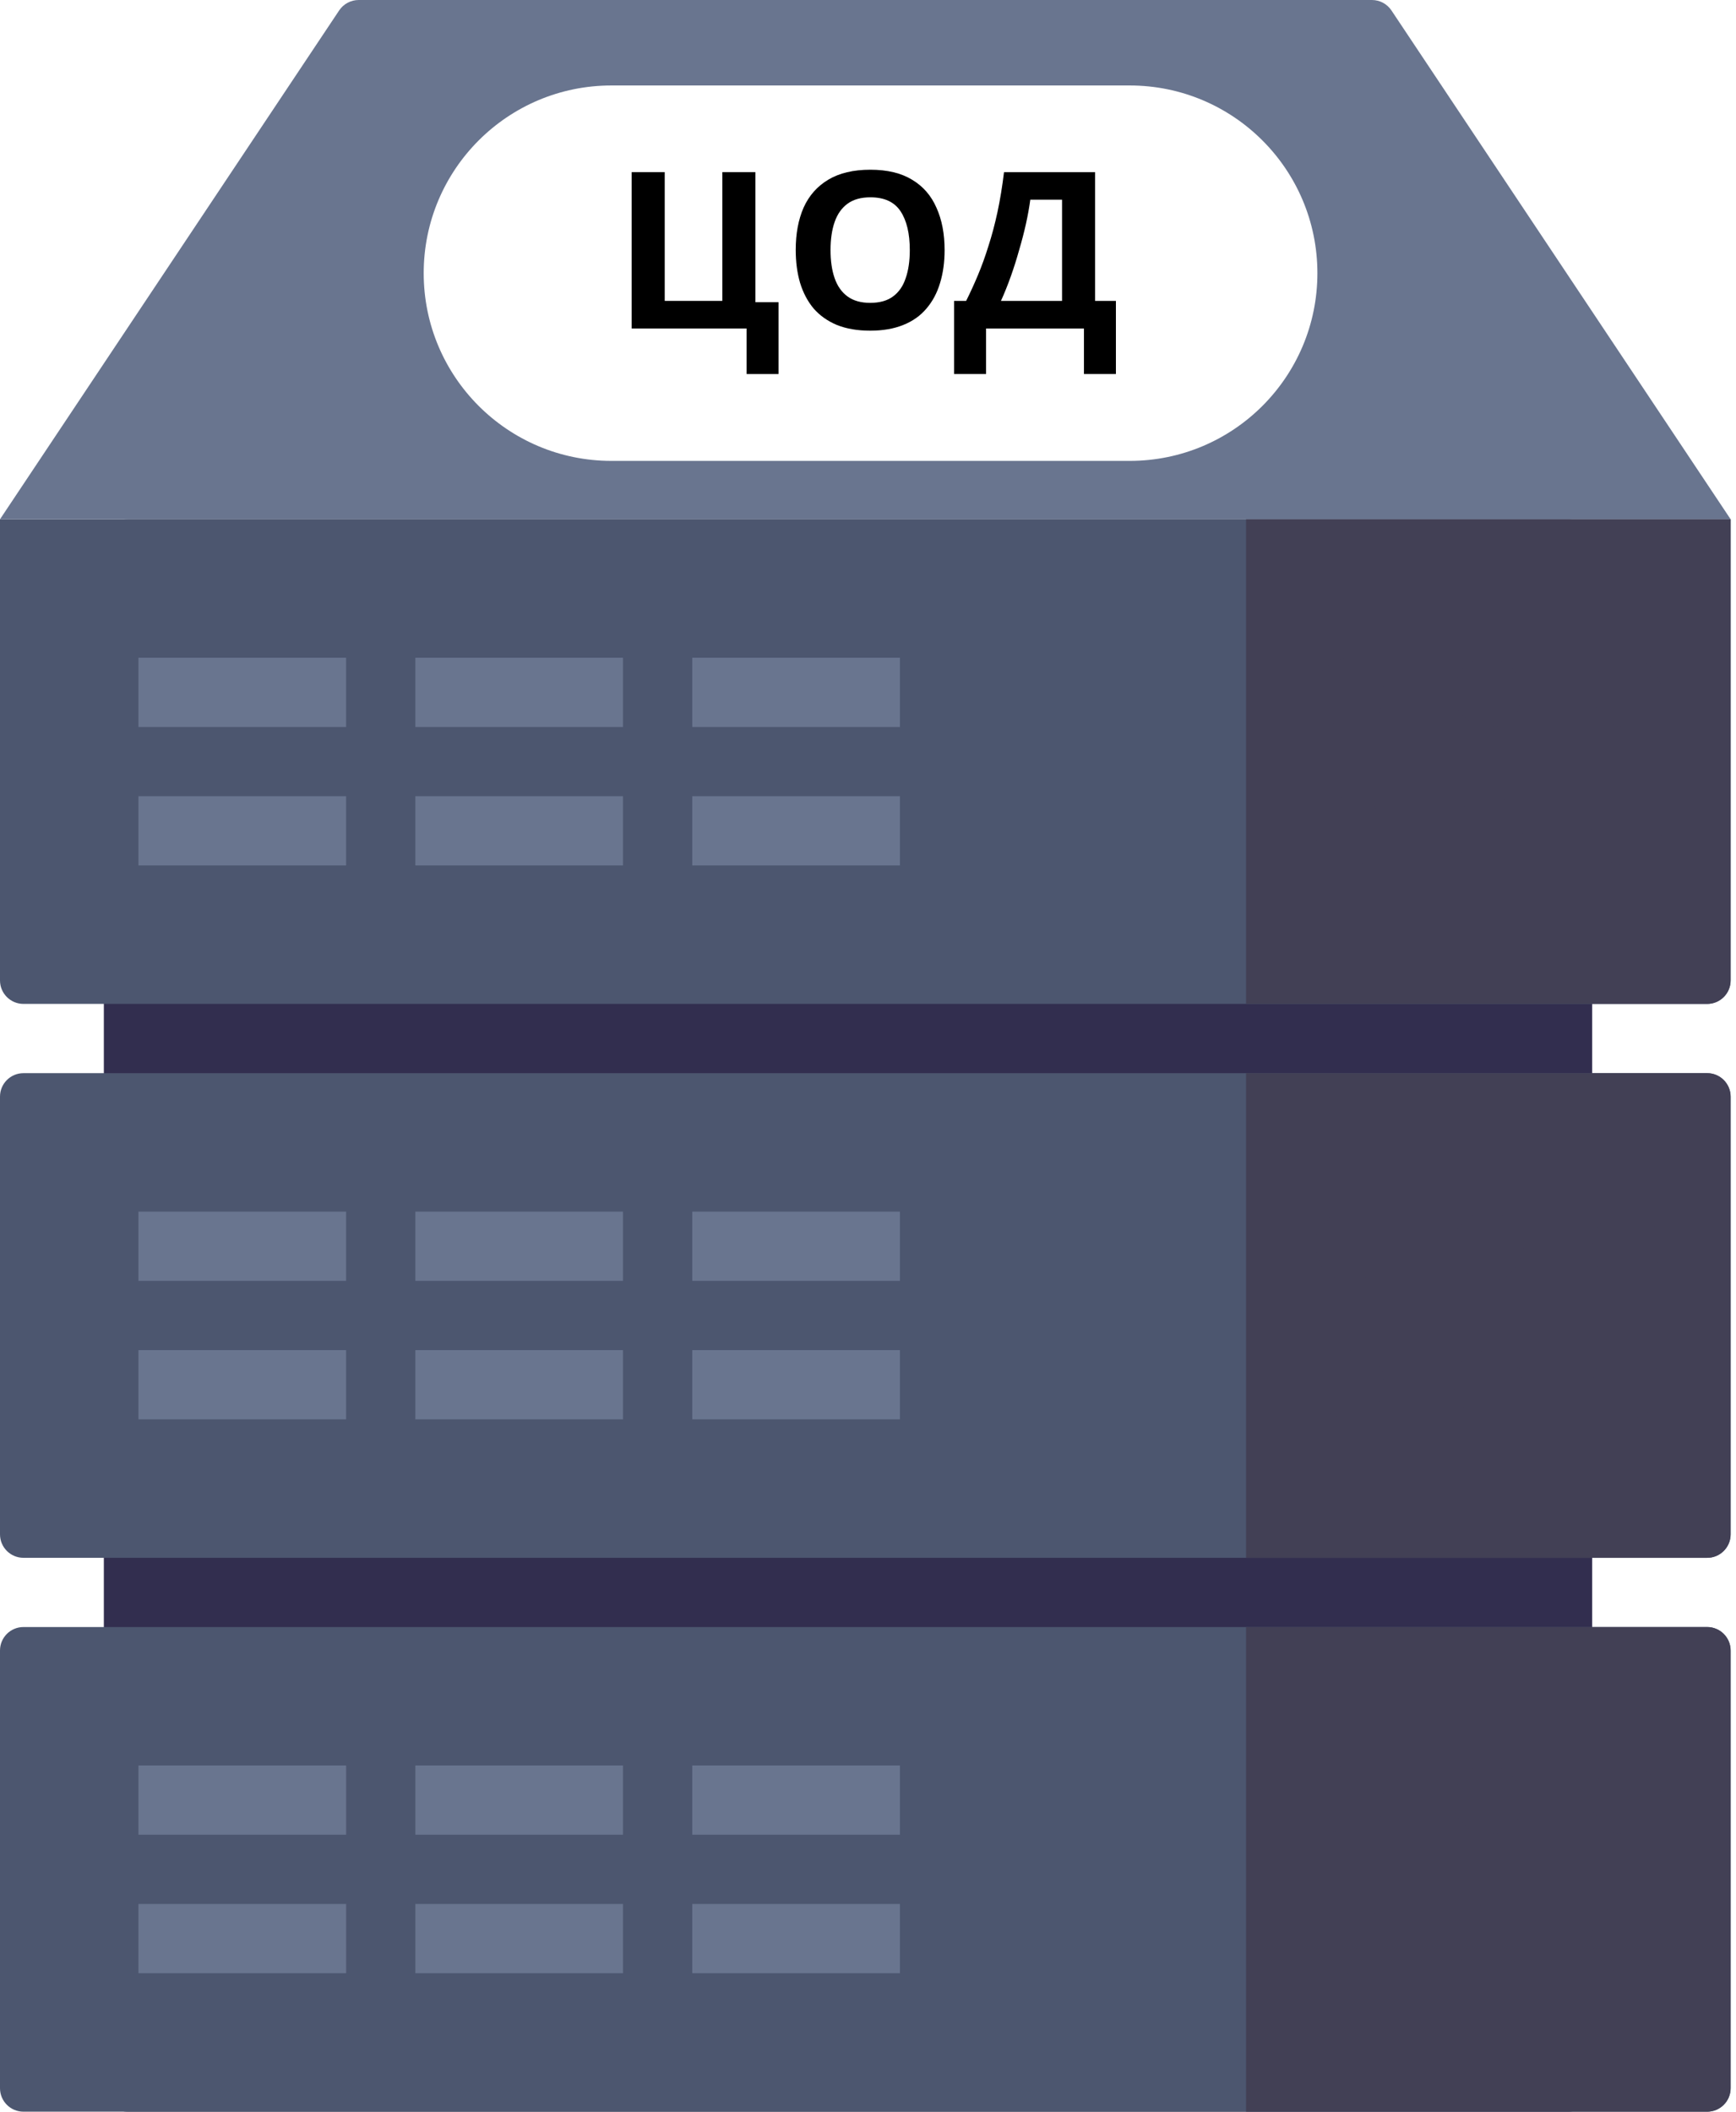 <svg width="148" height="180" viewBox="0 0 148 180" fill="none" xmlns="http://www.w3.org/2000/svg">
<path d="M8.853 46.262C8.853 45.157 9.748 44.262 10.852 44.262H133.737C134.842 44.262 135.737 45.157 135.737 46.262V177.999C135.737 179.104 134.842 179.999 133.737 179.999H10.852C9.748 179.999 8.853 179.104 8.853 177.999V46.262Z" fill="#322E4F"/>
<path d="M0 44.262H147.541V83.573C147.541 84.678 146.645 85.573 145.541 85.573H2C0.895 85.573 0 84.678 0 83.573V44.262Z" fill="#4C566F"/>
<path d="M11.803 56.066H29.508V61.968H11.803V56.066Z" fill="#69758F"/>
<path d="M35.409 56.066H53.114V61.968H35.409V56.066Z" fill="#69758F"/>
<path d="M59.017 56.066H76.722V61.968H59.017V56.066Z" fill="#69758F"/>
<path d="M11.803 67.869H29.508V73.771H11.803V67.869Z" fill="#69758F"/>
<path d="M35.409 67.869H53.114V73.771H35.409V67.869Z" fill="#69758F"/>
<path d="M59.017 67.869H76.722V73.771H59.017V67.869Z" fill="#69758F"/>
<path d="M0 44.262H147.541L118.626 0.89C118.255 0.334 117.631 -0 116.962 -0H30.578C29.91 -0 29.285 0.334 28.914 0.89L0 44.262Z" fill="#69758F"/>
<path d="M0 93.477C0 92.372 0.895 91.477 2 91.477H145.541C146.645 91.477 147.541 92.372 147.541 93.477V130.788C147.541 131.892 146.645 132.788 145.541 132.788H2C0.895 132.788 0 131.892 0 130.788V93.477Z" fill="#4C566F"/>
<path d="M11.803 103.279H29.508V109.181H11.803V103.279Z" fill="#69758F"/>
<path d="M35.409 103.279H53.114V109.181H35.409V103.279Z" fill="#69758F"/>
<path d="M59.017 103.279H76.722V109.181H59.017V103.279Z" fill="#69758F"/>
<path d="M11.803 115.084H29.508V120.986H11.803V115.084Z" fill="#69758F"/>
<path d="M35.409 115.084H53.114V120.986H35.409V115.084Z" fill="#69758F"/>
<path d="M59.017 115.084H76.722V120.986H59.017V115.084Z" fill="#69758F"/>
<path d="M0 140.689C0 139.585 0.895 138.689 2 138.689H145.541C146.645 138.689 147.541 139.585 147.541 140.689V178.001C147.541 179.105 146.645 180.001 145.541 180.001H2C0.895 180.001 0 179.105 0 178.001V140.689Z" fill="#4C566F"/>
<path d="M11.804 150.49H29.509V156.392H11.804V150.49Z" fill="#69758F"/>
<path d="M35.41 150.49H53.115V156.392H35.41V150.49Z" fill="#69758F"/>
<path d="M59.017 150.49H76.722V156.392H59.017V150.49Z" fill="#69758F"/>
<path d="M11.804 162.295H29.509V168.197H11.804V162.295Z" fill="#69758F"/>
<path d="M35.41 162.295H53.115V168.197H35.41V162.295Z" fill="#69758F"/>
<path d="M59.017 162.295H76.722V168.197H59.017V162.295Z" fill="#69758F"/>
<path d="M106.229 44.262H147.541V83.573C147.541 84.678 146.645 85.573 145.541 85.573H106.229V44.262Z" fill="#424055"/>
<path d="M118.032 59.017C118.032 60.647 116.711 61.968 115.082 61.968C113.452 61.968 112.131 60.647 112.131 59.017C112.131 57.388 113.452 56.066 115.082 56.066C116.711 56.066 118.032 57.388 118.032 59.017Z" fill="#424055"/>
<path d="M129.835 59.017C129.835 60.647 128.514 61.968 126.884 61.968C125.255 61.968 123.934 60.647 123.934 59.017C123.934 57.388 125.255 56.066 126.884 56.066C128.514 56.066 129.835 57.388 129.835 59.017Z" fill="#424055"/>
<path d="M141.639 59.017C141.639 60.647 140.318 61.968 138.688 61.968C137.058 61.968 135.737 60.647 135.737 59.017C135.737 57.388 137.058 56.066 138.688 56.066C140.318 56.066 141.639 57.388 141.639 59.017Z" fill="#424055"/>
<path d="M118.032 70.82C118.032 72.45 116.711 73.771 115.082 73.771C113.452 73.771 112.131 72.45 112.131 70.82C112.131 69.19 113.452 67.869 115.082 67.869C116.711 67.869 118.032 69.19 118.032 70.82Z" fill="#424055"/>
<path d="M129.835 70.82C129.835 72.45 128.514 73.771 126.884 73.771C125.255 73.771 123.934 72.45 123.934 70.82C123.934 69.19 125.255 67.869 126.884 67.869C128.514 67.869 129.835 69.19 129.835 70.82Z" fill="#424055"/>
<path d="M141.639 70.82C141.639 72.45 140.318 73.771 138.688 73.771C137.058 73.771 135.737 72.45 135.737 70.82C135.737 69.19 137.058 67.869 138.688 67.869C140.318 67.869 141.639 69.19 141.639 70.82Z" fill="#424055"/>
<path d="M106.229 91.477H145.541C146.645 91.477 147.541 92.372 147.541 93.477V130.788C147.541 131.892 146.645 132.788 145.541 132.788H106.229V91.477Z" fill="#424055"/>
<path d="M118.032 106.23C118.032 107.86 116.711 109.181 115.082 109.181C113.452 109.181 112.131 107.86 112.131 106.23C112.131 104.6 113.452 103.279 115.082 103.279C116.711 103.279 118.032 104.6 118.032 106.23Z" fill="#424055"/>
<path d="M129.835 106.23C129.835 107.86 128.514 109.181 126.884 109.181C125.255 109.181 123.934 107.86 123.934 106.23C123.934 104.6 125.255 103.279 126.884 103.279C128.514 103.279 129.835 104.6 129.835 106.23Z" fill="#424055"/>
<path d="M141.639 106.23C141.639 107.86 140.318 109.181 138.688 109.181C137.058 109.181 135.737 107.86 135.737 106.23C135.737 104.6 137.058 103.279 138.688 103.279C140.318 103.279 141.639 104.6 141.639 106.23Z" fill="#424055"/>
<path d="M118.032 118.035C118.032 119.664 116.711 120.986 115.082 120.986C113.452 120.986 112.131 119.664 112.131 118.035C112.131 116.405 113.452 115.084 115.082 115.084C116.711 115.084 118.032 116.405 118.032 118.035Z" fill="#424055"/>
<path d="M129.835 118.035C129.835 119.664 128.514 120.986 126.884 120.986C125.255 120.986 123.934 119.664 123.934 118.035C123.934 116.405 125.255 115.084 126.884 115.084C128.514 115.084 129.835 116.405 129.835 118.035Z" fill="#424055"/>
<path d="M141.639 118.035C141.639 119.664 140.318 120.986 138.688 120.986C137.058 120.986 135.737 119.664 135.737 118.035C135.737 116.405 137.058 115.084 138.688 115.084C140.318 115.084 141.639 116.405 141.639 118.035Z" fill="#424055"/>
<path d="M106.229 138.689H145.541C146.645 138.689 147.541 139.585 147.541 140.689V178.001C147.541 179.105 146.645 180.001 145.541 180.001H106.229V138.689Z" fill="#424055"/>
<path d="M118.032 153.441C118.032 155.071 116.711 156.392 115.082 156.392C113.452 156.392 112.131 155.071 112.131 153.441C112.131 151.811 113.452 150.49 115.082 150.49C116.711 150.49 118.032 151.811 118.032 153.441Z" fill="#424055"/>
<path d="M129.835 153.441C129.835 155.071 128.514 156.392 126.884 156.392C125.255 156.392 123.934 155.071 123.934 153.441C123.934 151.811 125.255 150.49 126.884 150.49C128.514 150.49 129.835 151.811 129.835 153.441Z" fill="#424055"/>
<path d="M141.639 153.441C141.639 155.071 140.318 156.392 138.688 156.392C137.058 156.392 135.737 155.071 135.737 153.441C135.737 151.811 137.058 150.49 138.688 150.49C140.318 150.49 141.639 151.811 141.639 153.441Z" fill="#424055"/>
<path d="M118.032 165.246C118.032 166.875 116.711 168.197 115.082 168.197C113.452 168.197 112.131 166.875 112.131 165.246C112.131 163.616 113.452 162.295 115.082 162.295C116.711 162.295 118.032 163.616 118.032 165.246Z" fill="#424055"/>
<path d="M129.835 165.246C129.835 166.875 128.514 168.197 126.884 168.197C125.255 168.197 123.934 166.875 123.934 165.246C123.934 163.616 125.255 162.295 126.884 162.295C128.514 162.295 129.835 163.616 129.835 165.246Z" fill="#424055"/>
<path d="M141.639 165.246C141.639 166.875 140.318 168.197 138.688 168.197C137.058 168.197 135.737 166.875 135.737 165.246C135.737 163.616 137.058 162.295 138.688 162.295C140.318 162.295 141.639 163.616 141.639 165.246Z" fill="#424055"/>
<g filter="url(#filter0_d_553_455)">
<path d="M36.122 21C36.122 12.163 43.285 5 52.122 5H96.312C105.149 5 112.313 12.163 112.313 21V21C112.313 29.837 105.149 37 96.312 37H52.122C43.285 37 36.122 29.837 36.122 21V21Z" fill="white"/>
</g>
<path d="M66.377 25.76V31.883H63.652V28H53.852V14.672H56.67V25.648H61.58V14.672H64.398V25.76H66.377Z" fill="black"/>
<path d="M80.531 21.317C80.531 22.35 80.4 23.29 80.139 24.136C79.89 24.97 79.504 25.692 78.982 26.302C78.471 26.911 77.812 27.378 77.003 27.701C76.207 28.025 75.267 28.187 74.184 28.187C73.102 28.187 72.156 28.025 71.347 27.701C70.55 27.366 69.891 26.899 69.368 26.302C68.858 25.692 68.472 24.964 68.211 24.117C67.962 23.271 67.838 22.332 67.838 21.299C67.838 19.918 68.062 18.717 68.51 17.696C68.97 16.676 69.667 15.886 70.6 15.325C71.546 14.753 72.747 14.467 74.203 14.467C75.647 14.467 76.835 14.753 77.768 15.325C78.702 15.886 79.392 16.682 79.84 17.715C80.301 18.735 80.531 19.936 80.531 21.317ZM70.806 21.317C70.806 22.251 70.924 23.053 71.16 23.726C71.397 24.398 71.764 24.914 72.262 25.275C72.759 25.636 73.4 25.816 74.184 25.816C74.993 25.816 75.64 25.636 76.126 25.275C76.623 24.914 76.984 24.398 77.208 23.726C77.445 23.053 77.563 22.251 77.563 21.317C77.563 19.911 77.302 18.81 76.779 18.014C76.256 17.217 75.398 16.819 74.203 16.819C73.406 16.819 72.759 16.999 72.262 17.36C71.764 17.721 71.397 18.238 71.16 18.91C70.924 19.581 70.806 20.384 70.806 21.317Z" fill="black"/>
<path d="M93.362 14.672V25.648H95.135V31.883H92.41V28H84.066V31.883H81.34V25.648H82.367C82.716 24.951 83.052 24.217 83.375 23.445C83.699 22.674 83.997 21.846 84.271 20.963C84.557 20.079 84.812 19.121 85.036 18.088C85.26 17.043 85.447 15.904 85.596 14.672H93.362ZM87.836 17.024C87.749 17.671 87.625 18.362 87.463 19.096C87.301 19.818 87.108 20.558 86.884 21.317C86.673 22.077 86.436 22.823 86.175 23.558C85.914 24.292 85.634 24.989 85.335 25.648H90.543V17.024H87.836Z" fill="black"/>
<defs>
<filter id="filter0_d_553_455" x="34.598" y="5" width="79.238" height="35.809" filterUnits="userSpaceOnUse" color-interpolation-filters="sRGB">
<feFlood flood-opacity="0" result="BackgroundImageFix"/>
<feColorMatrix in="SourceAlpha" type="matrix" values="0 0 0 0 0 0 0 0 0 0 0 0 0 0 0 0 0 0 127 0" result="hardAlpha"/>
<feOffset dy="2.286"/>
<feGaussianBlur stdDeviation="0.762"/>
<feComposite in2="hardAlpha" operator="out"/>
<feColorMatrix type="matrix" values="0 0 0 0 0 0 0 0 0 0 0 0 0 0 0 0 0 0 0.25 0"/>
<feBlend mode="normal" in2="BackgroundImageFix" result="effect1_dropShadow_553_455"/>
<feBlend mode="normal" in="SourceGraphic" in2="effect1_dropShadow_553_455" result="shape"/>
</filter>
</defs>
</svg>
